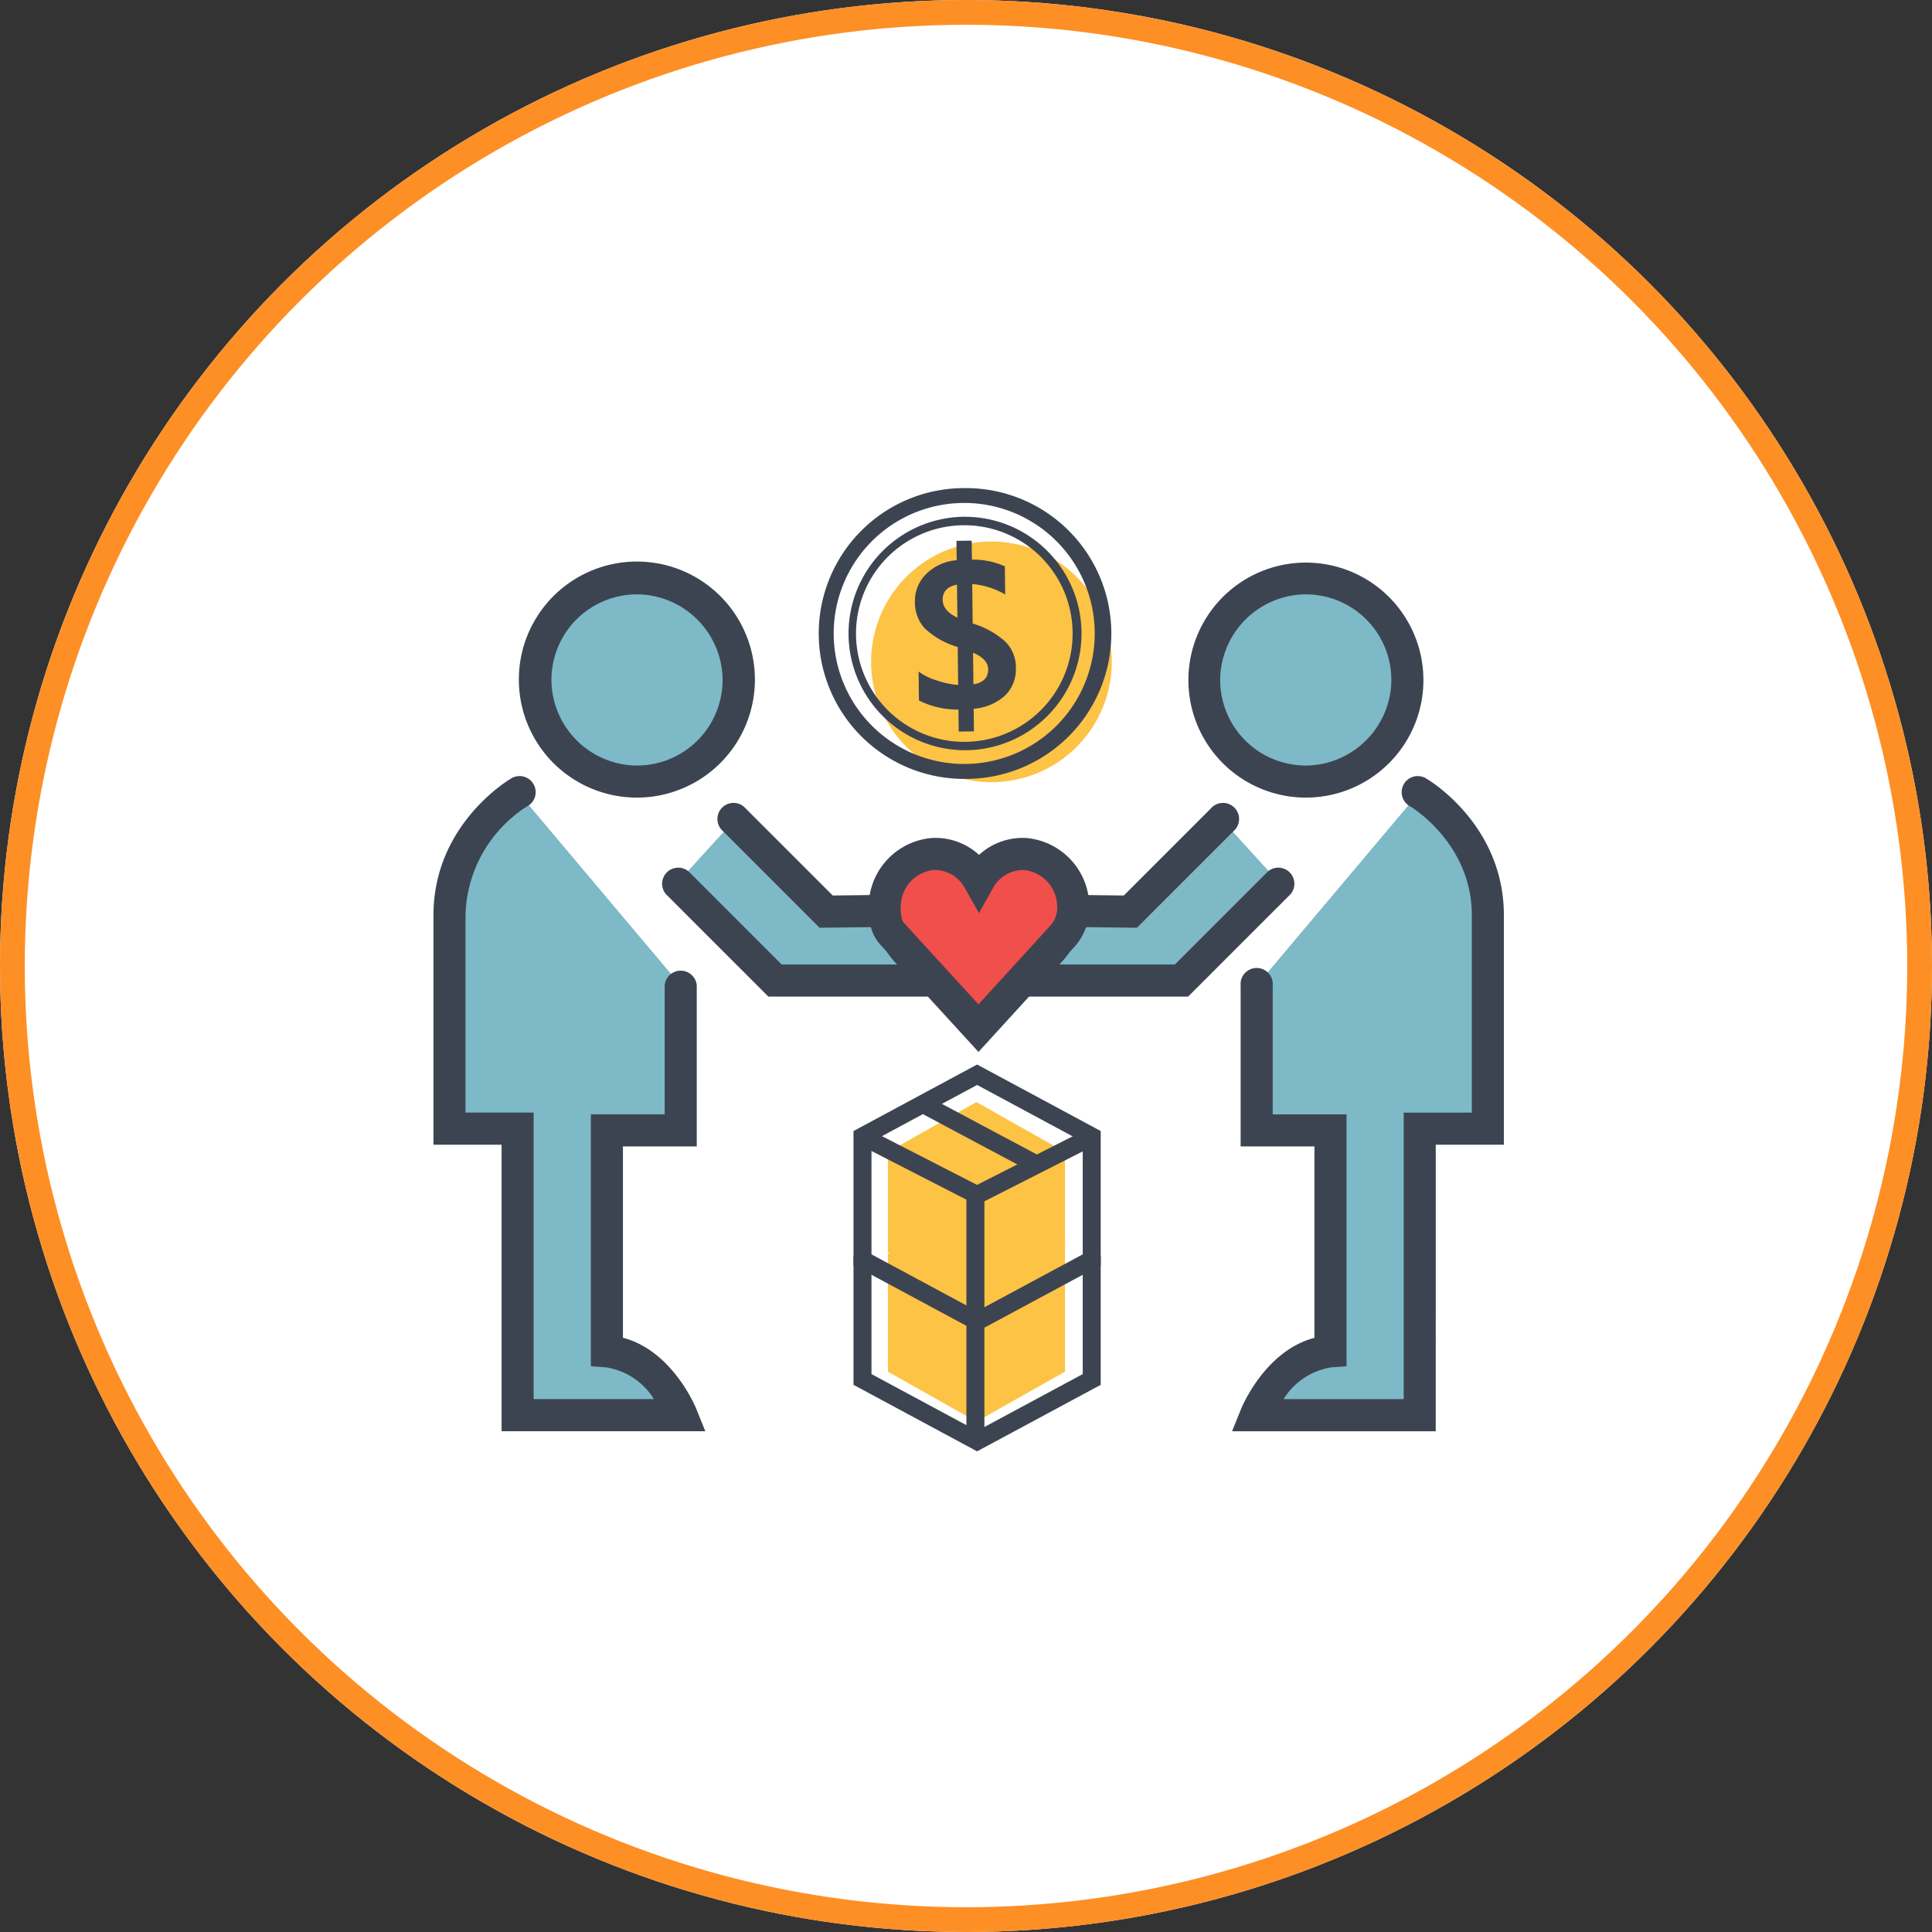<svg xmlns="http://www.w3.org/2000/svg" xmlns:xlink="http://www.w3.org/1999/xlink" width="156" height="156" viewBox="0 0 156 156">
  <rect x="0" y="0" width="156" height="156" fill="#333333" stroke="none"/>
  <defs>
    <clipPath id="clip-path">
      <rect id="Rectángulo_4680" data-name="Rectángulo 4680" width="86.432" height="77.777" fill="none"/>
    </clipPath>
  </defs>
  <g id="Grupo_18884" data-name="Grupo 18884" transform="translate(-422 -5483)">
    <g id="Elipse_980" data-name="Elipse 980" transform="translate(422 5483)" fill="#fff" stroke="#fd8f25" stroke-width="2">
      <circle cx="78" cy="78" r="78" stroke="none"/>
      <circle cx="78" cy="78" r="77" fill="none"/>
    </g>
    <g id="Grupo_18526" data-name="Grupo 18526" transform="translate(457 5522.412)">
      <g id="Grupo_18525" data-name="Grupo 18525" clip-path="url(#clip-path)">
        <path id="Trazado_34107" data-name="Trazado 34107" d="M48.539,52.481a8.205,8.205,0,1,0-7.771-7.763,8.206,8.206,0,0,0,7.771,7.763" transform="translate(-32.527 -28.796)" fill="#7eb9c7"/>
        <path id="Trazado_34108" data-name="Trazado 34108" d="M25.083,137.422v11.707h-5.96v17.838c4.061.286,6.026,5.154,6.026,5.154H11.918V148.986h-5.5V131.751c0-6.585,5.567-9.878,5.567-9.878" transform="translate(-5.12 -97.265)" fill="#7eb9c7"/>
        <path id="Trazado_34109" data-name="Trazado 34109" d="M316.823,52.481a8.205,8.205,0,1,1,7.771-7.763,8.206,8.206,0,0,1-7.771,7.763" transform="translate(-245.964 -28.796)" fill="#7eb9c7"/>
        <path id="Trazado_34110" data-name="Trazado 34110" d="M342.029,121.874s5.568,3.292,5.568,9.878v17.236h-5.5v23.135H328.863s1.965-4.867,6.026-5.154V149.13h-5.96V137.423" transform="translate(-262.459 -97.265)" fill="#7eb9c7"/>
        <path id="Trazado_34111" data-name="Trazado 34111" d="M102.12,132.706l7.4,7.4,5.215-.062a3.912,3.912,0,0,0,.149,1.31,7.967,7.967,0,0,0,2.747,3.479q.486.415.959.841h-13.2L97.5,137.781" transform="translate(-77.814 -105.91)" fill="#7eb9c7"/>
        <path id="Trazado_34112" data-name="Trazado 34112" d="M250.252,132.706l-7.4,7.4-5.215-.062a3.907,3.907,0,0,1-.149,1.31,7.966,7.966,0,0,1-2.746,3.479c-.324.277-.642.558-.959.841h13.2l7.894-7.894" transform="translate(-186.576 -105.91)" fill="#7eb9c7"/>
        <path id="Trazado_34113" data-name="Trazado 34113" d="M197.023,155.017a3.829,3.829,0,0,0-3.869-3.549c-1.35,0-2.539,1.223-3.234,2.242-.7-1.019-1.884-2.242-3.234-2.242a3.849,3.849,0,0,0-3.408,2.028,3.661,3.661,0,0,0-.423,1.522" transform="translate(-145.934 -120.884)" fill="#7eb9c7"/>
        <path id="Trazado_34114" data-name="Trazado 34114" d="M201.946,196.933c.9.809,1.791,1.635,2.722,2.42.669.565.771.45,1.324-.1.731-.729,1.557-1.516,2.375-2.319" transform="translate(-161.169 -157.169)" fill="#7eb9c7"/>
        <path id="Trazado_34115" data-name="Trazado 34115" d="M195.653,150.518q-.006-.149-.022-.3a4.259,4.259,0,0,0-3.869-3.9,4.038,4.038,0,0,0-3.724,2.126,4.036,4.036,0,0,0-3.746-2.125,4.265,4.265,0,0,0-3.854,3.978,4.746,4.746,0,0,0,.137,1.626,1.984,1.984,0,0,0,.45.833L188,160.375l6.761-7.4a3.446,3.446,0,0,0,.895-2.453" transform="translate(-143.99 -116.768)" fill="#7eb9c7"/>
        <path id="Trazado_34116" data-name="Trazado 34116" d="M43.831,48.669q-.238,0-.477-.012a9.53,9.53,0,1,1,.477.012m.006-16.41a6.91,6.91,0,0,0-6.895,7.275,6.963,6.963,0,0,0,6.542,6.536,6.91,6.91,0,0,0,7.258-7.263A6.961,6.961,0,0,0,44.2,32.268q-.184-.009-.366-.009" transform="translate(-27.407 -23.678)" fill="#3d4451"/>
        <path id="Trazado_34117" data-name="Trazado 34117" d="M21.948,168.295H5.5V145.161H0V126.629c0-7.241,5.95-10.843,6.2-10.993a1.3,1.3,0,1,1,1.319,2.23,10.739,10.739,0,0,0-4.931,8.762v15.94h5.5V165.7H17.8a5.544,5.544,0,0,0-3.891-2.566l-1.2-.085v-20.34h5.96V132.3a1.3,1.3,0,0,1,2.591,0v13H15.3v15.448c3.982,1.045,5.847,5.553,5.932,5.763Z" transform="translate(0 -92.143)" fill="#3d4451"/>
        <path id="Trazado_34118" data-name="Trazado 34118" d="M311.29,48.668a9.488,9.488,0,1,1,.477-.012q-.239.012-.477.012m-.005-16.41c-.122,0-.244,0-.367.009a6.961,6.961,0,0,0-6.539,6.538,6.91,6.91,0,0,0,7.258,7.263,6.963,6.963,0,0,0,6.542-6.536,6.91,6.91,0,0,0-6.895-7.275" transform="translate(-240.844 -23.677)" fill="#3d4451"/>
        <path id="Trazado_34119" data-name="Trazado 34119" d="M335.8,168.3H319.354l.719-1.781c.085-.209,1.95-4.717,5.932-5.763V145.3h-5.96v-13a1.3,1.3,0,1,1,2.591,0v10.412h5.96v20.34l-1.2.085a5.561,5.561,0,0,0-3.883,2.566h9.7V142.57h5.5V126.63c0-5.779-4.882-8.733-4.931-8.762a1.3,1.3,0,1,1,1.319-2.23c.253.15,6.2,3.752,6.2,10.993v18.531h-5.5Z" transform="translate(-254.87 -92.144)" fill="#3d4451"/>
        <path id="Trazado_34120" data-name="Trazado 34120" d="M116.861,141.848H99.737l-8.273-8.273a1.3,1.3,0,0,1,1.832-1.832l7.514,7.514h9.323a6.727,6.727,0,0,1-1.614-2.664q-.051-.179-.091-.361l-4.559.055L96.083,128.5a1.3,1.3,0,1,1,1.832-1.832l7.015,7.015,6.055-.072L110.908,135a2.609,2.609,0,0,0,.1.877,6.937,6.937,0,0,0,2.344,2.854c.3.253.608.526.981.861Z" transform="translate(-72.693 -100.788)" fill="#3d4451"/>
        <path id="Trazado_34121" data-name="Trazado 34121" d="M234.1,141.848H216.978l2.529-2.261c.376-.336.687-.609.98-.86a6.939,6.939,0,0,0,2.344-2.854,2.613,2.613,0,0,0,.1-.877l-.078-1.385,6.056.072,7.015-7.015a1.3,1.3,0,1,1,1.832,1.832l-7.787,7.787-4.559-.055q-.039.181-.091.361a6.727,6.727,0,0,1-1.614,2.663h9.323l7.514-7.514a1.3,1.3,0,0,1,1.832,1.832Z" transform="translate(-173.166 -100.788)" fill="#3d4451"/>
        <path id="Trazado_34122" data-name="Trazado 34122" d="M177.736,151.193l-.074,0a1.3,1.3,0,0,1-1.22-1.367,4.943,4.943,0,0,1,.572-2.057,5.136,5.136,0,0,1,4.552-2.715,4.743,4.743,0,0,1,3.234,1.525,4.746,4.746,0,0,1,3.234-1.525,5.148,5.148,0,0,1,2.941.893,5.235,5.235,0,0,1,2.222,3.886,1.3,1.3,0,0,1-2.588.132,2.534,2.534,0,0,0-2.574-2.32,3.33,3.33,0,0,0-2.164,1.677l-1.07,1.568-1.07-1.568a3.327,3.327,0,0,0-2.164-1.677,2.55,2.55,0,0,0-2.264,1.341,2.372,2.372,0,0,0-.273.987,1.3,1.3,0,0,1-1.292,1.222" transform="translate(-140.813 -115.763)" fill="#3d4451"/>
        <path id="Trazado_34123" data-name="Trazado 34123" d="M200.217,195.9a2.38,2.38,0,0,1-1.506-.68c-.674-.569-1.329-1.162-1.962-1.734q-.393-.356-.788-.71a1.3,1.3,0,0,1,1.727-1.932q.4.359.8.72c.538.487,1.092.988,1.649,1.467.379-.376.776-.76,1.192-1.163.333-.323.671-.651,1.009-.982a1.3,1.3,0,1,1,1.816,1.849c-.341.335-.684.667-1.021.994-.476.462-.926.9-1.347,1.318l-.019.018a2.274,2.274,0,0,1-1.55.836" transform="translate(-156.049 -152.047)" fill="#3d4451"/>
        <path id="Trazado_34124" data-name="Trazado 34124" d="M195.653,150.518q-.006-.149-.022-.3a4.259,4.259,0,0,0-3.869-3.9,4.038,4.038,0,0,0-3.724,2.126,4.036,4.036,0,0,0-3.746-2.125,4.265,4.265,0,0,0-3.854,3.978,4.746,4.746,0,0,0,.137,1.626,1.984,1.984,0,0,0,.45.833L188,160.375l6.761-7.4a3.446,3.446,0,0,0,.895-2.453" transform="translate(-143.99 -116.768)" fill="#f04f4c"/>
        <path id="Trazado_34125" data-name="Trazado 34125" d="M182.878,157.174l-7.928-8.667a3.293,3.293,0,0,1-.747-1.376,6.041,6.041,0,0,1-.176-2.069A5.566,5.566,0,0,1,179.1,139.9a5.215,5.215,0,0,1,3.823,1.362,5.212,5.212,0,0,1,3.793-1.364,5.569,5.569,0,0,1,5.088,5.061c.013.127.022.254.028.38h0a4.76,4.76,0,0,1-1.233,3.381Zm-3.48-14.689q-.075,0-.15,0a2.964,2.964,0,0,0-2.639,2.8,3.447,3.447,0,0,0,.1,1.183.691.691,0,0,0,.154.29l6.015,6.575,5.8-6.357a2.148,2.148,0,0,0,.557-1.526c0-.073-.008-.147-.016-.221a2.962,2.962,0,0,0-2.649-2.74,2.752,2.752,0,0,0-2.526,1.467l-1.129,2.008-1.129-2.008a2.768,2.768,0,0,0-2.391-1.471" transform="translate(-138.87 -111.647)" fill="#3d4451"/>
        <path id="Trazado_34126" data-name="Trazado 34126" d="M196.029,300.943v10.578l-7.15,4.033-7.15-4.033v-9.569" transform="translate(-145.035 -240.177)" fill="#fdc345"/>
        <path id="Trazado_34127" data-name="Trazado 34127" d="M177.949,322.889l-9.981-5.37V307.127h1.453v9.524l8.528,4.588,8.528-4.588v-9.524h1.453v10.392Z" transform="translate(-134.052 -245.112)" fill="#3d4451"/>
        <rect id="Rectángulo_4675" data-name="Rectángulo 4675" width="1.453" height="10.244" transform="translate(43.033 66.741)" fill="#3d4451"/>
        <path id="Trazado_34128" data-name="Trazado 34128" d="M196.029,257.623l-7.15,4.034-7.15-4.034v-8.067l7.15-4.034,7.15,4.034Z" transform="translate(-145.035 -195.947)" fill="#fdc345"/>
        <path id="Trazado_34129" data-name="Trazado 34129" d="M177.95,252.069l-9.981-5.37V235.873l9.981-5.37,9.981,5.37V246.7Zm-8.528-6.238,8.528,4.588,8.528-4.588v-9.09l-8.528-4.588-8.528,4.588Z" transform="translate(-134.053 -183.96)" fill="#3d4451"/>
        <rect id="Rectángulo_4676" data-name="Rectángulo 4676" width="1.453" height="10.244" transform="translate(43.033 57.073)" fill="#3d4451"/>
        <rect id="Rectángulo_4677" data-name="Rectángulo 4677" width="10.447" height="1.453" transform="translate(43.558 56.431) rotate(-26.928)" fill="#3d4451"/>
        <rect id="Rectángulo_4678" data-name="Rectángulo 4678" width="1.453" height="10.368" transform="translate(34.331 52.993) rotate(-62.846)" fill="#3d4451"/>
        <rect id="Rectángulo_4679" data-name="Rectángulo 4679" width="1.453" height="10.42" transform="translate(39.206 50.382) rotate(-61.945)" fill="#3d4451"/>
        <path id="Trazado_34130" data-name="Trazado 34130" d="M175.007,30.892a9.716,9.716,0,1,1,9.834,9.632,9.734,9.734,0,0,1-9.834-9.632" transform="translate(-139.669 -16.778)" fill="#fdc345"/>
        <path id="Trazado_34131" data-name="Trazado 34131" d="M197.271,34.591l.022,1.827-1.229.015-.022-1.776a6.867,6.867,0,0,1-3.191-.736l-.028-2.332a4.911,4.911,0,0,0,1.465.715,6.712,6.712,0,0,0,1.731.366l-.037-3.065a6.5,6.5,0,0,1-2.709-1.554,3.126,3.126,0,0,1-.745-2.075,3.06,3.06,0,0,1,.907-2.263A3.927,3.927,0,0,1,195.9,22.6l-.019-1.566,1.229-.015.019,1.532a6.243,6.243,0,0,1,2.659.54l.028,2.273a6.372,6.372,0,0,0-2.663-.843l.039,3.191a6.757,6.757,0,0,1,2.662,1.488,2.914,2.914,0,0,1,.825,2.057,2.974,2.974,0,0,1-.865,2.263,4.263,4.263,0,0,1-2.538,1.071m-1.319-7.351-.033-2.668q-1.167.224-1.155,1.235.011.867,1.188,1.433m1.264,2.831.031,2.55q1.2-.2,1.189-1.218-.01-.825-1.22-1.332" transform="translate(-153.652 -16.776)" fill="#3d4451"/>
        <path id="Trazado_34132" data-name="Trazado 34132" d="M166.166,23.481A11.74,11.74,0,0,1,166.025,0h.145a11.74,11.74,0,0,1,.141,23.48h-.145m0-22.281h-.13a10.538,10.538,0,1,0,.13,0" transform="translate(-123.246)" fill="#3d4451"/>
        <path id="Trazado_34133" data-name="Trazado 34133" d="M175.31,30.311a9.427,9.427,0,0,1-.112-18.853h.116a9.427,9.427,0,0,1,.113,18.853h-.118m0-18.168h-.108a8.745,8.745,0,1,0,.108,0" transform="translate(-132.391 -9.144)" fill="#3d4451"/>
      </g>
    </g>
  </g>
</svg>

